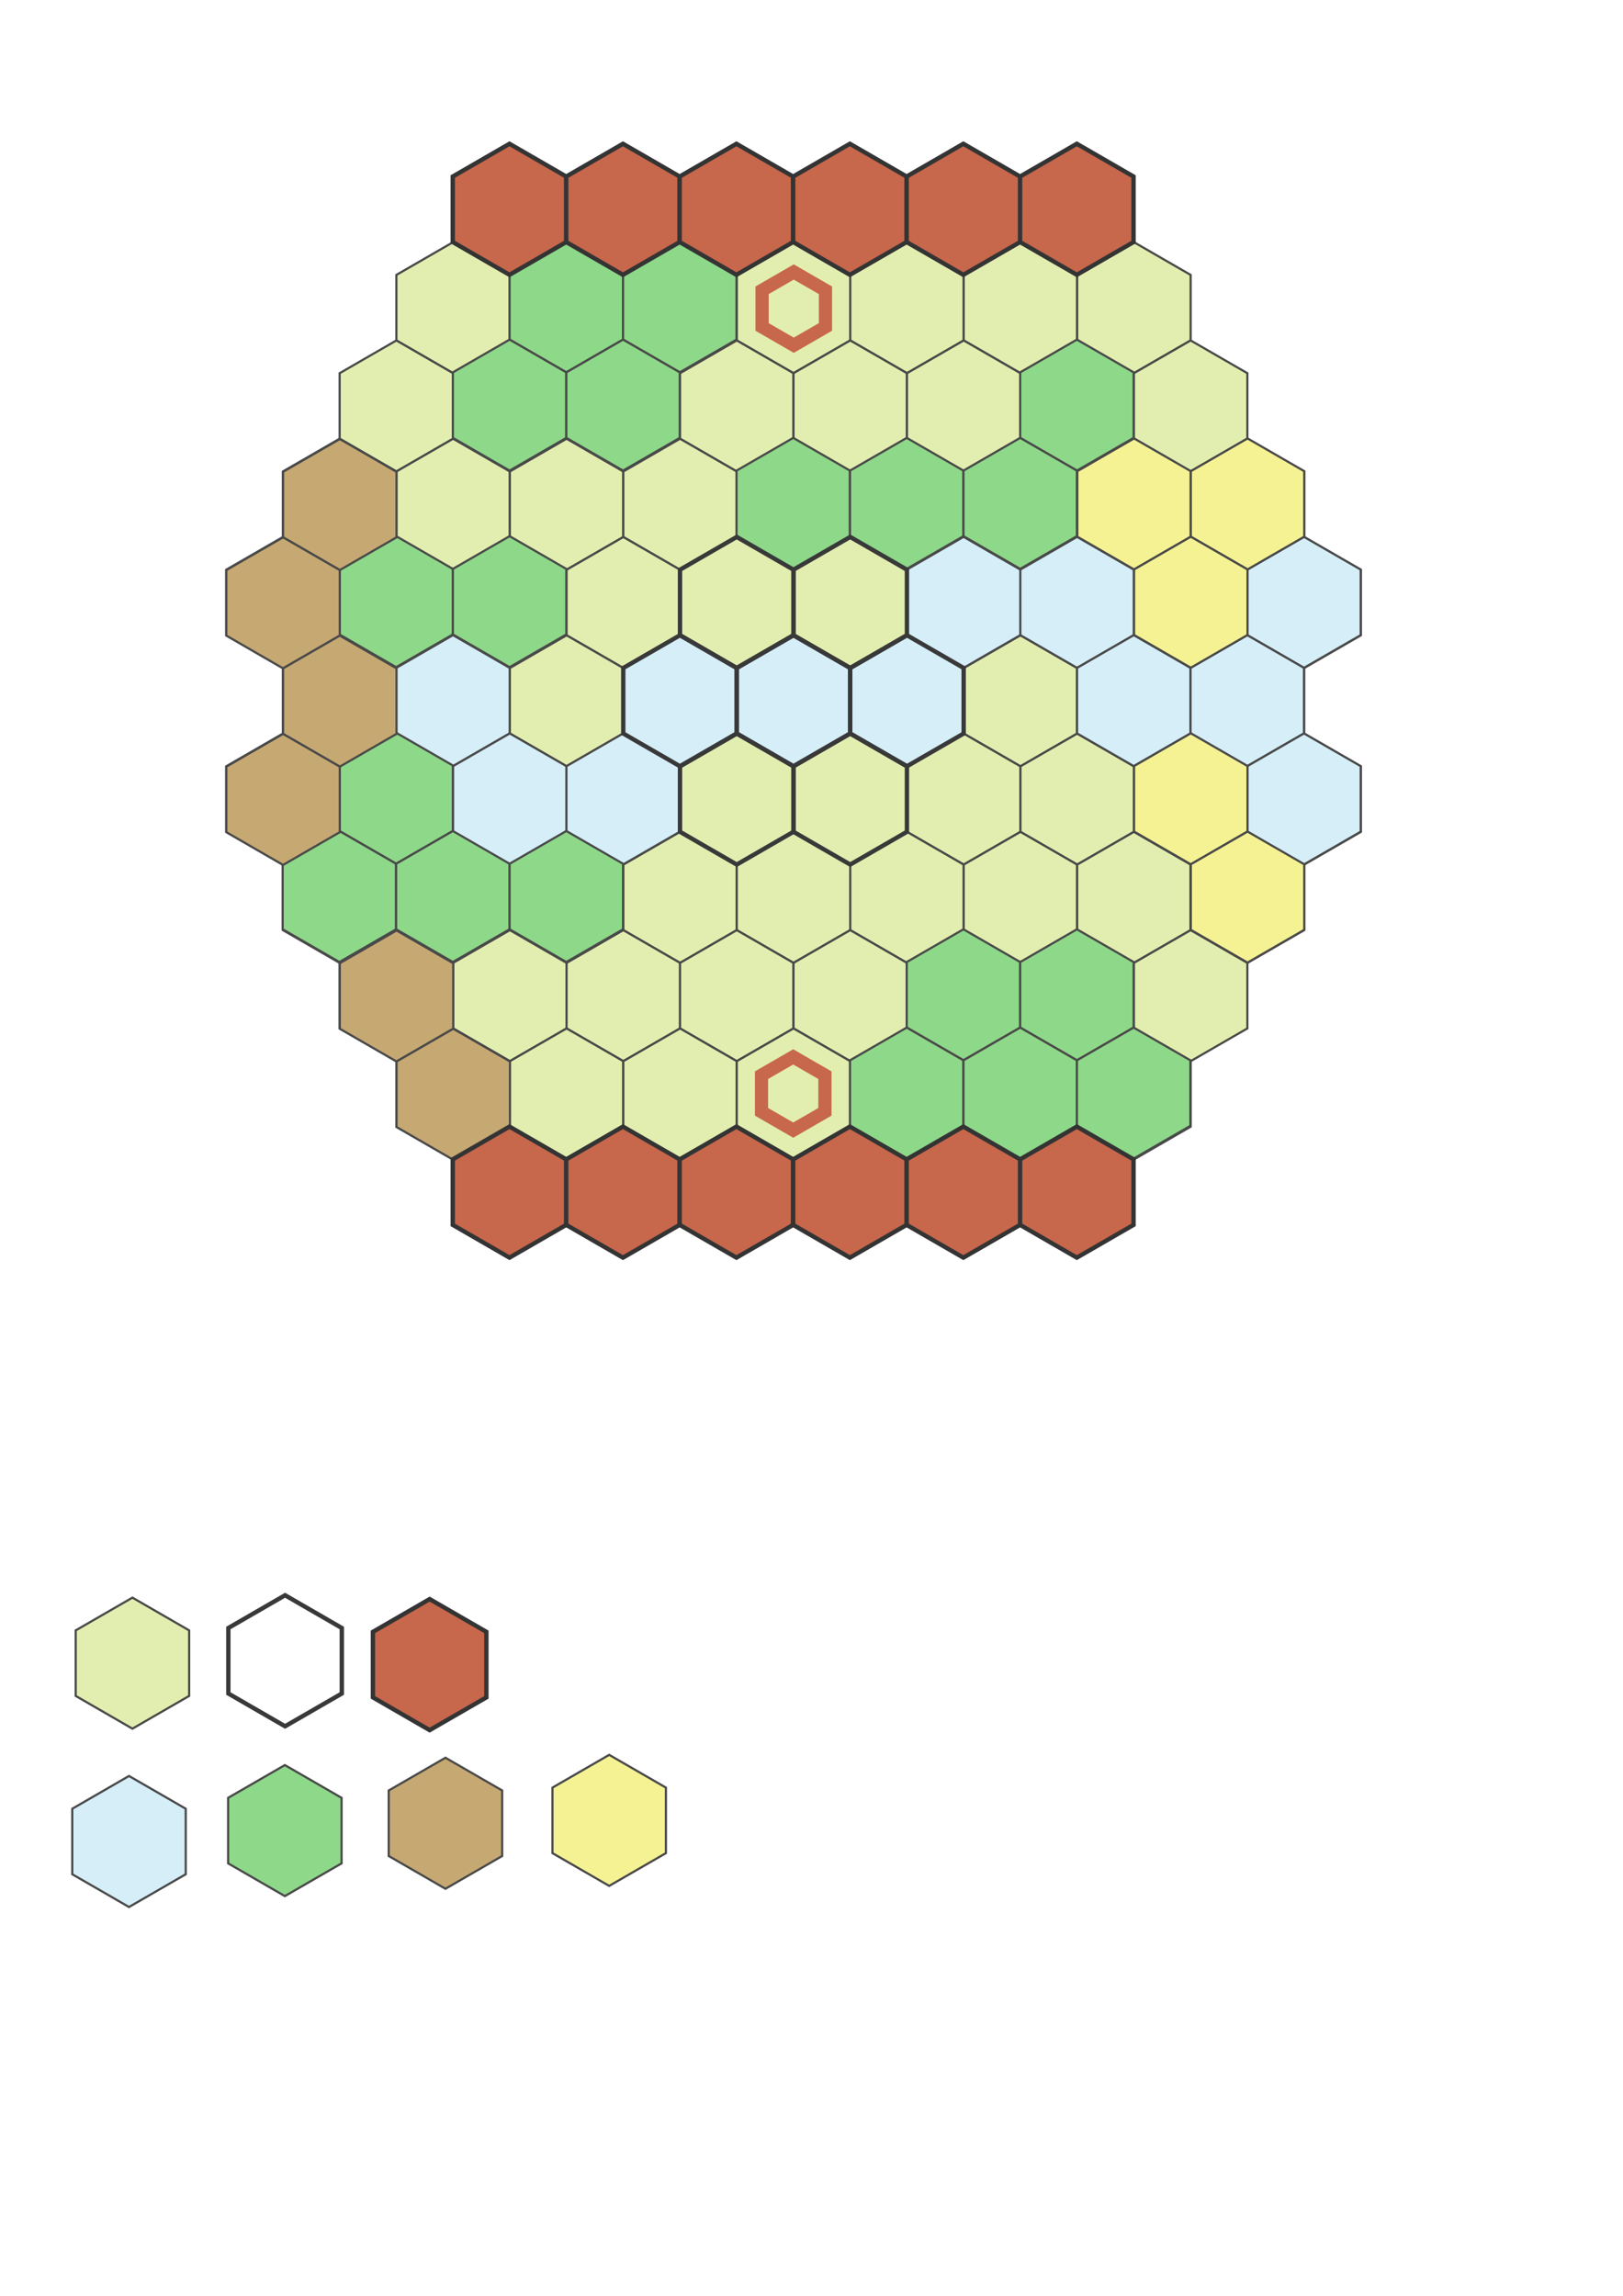 <?xml version="1.0" encoding="UTF-8" standalone="no"?>
<!-- Created with Inkscape (http://www.inkscape.org/) -->

<svg
   xmlns:dc="http://purl.org/dc/elements/1.1/"
   xmlns:cc="http://creativecommons.org/ns#"
   xmlns:rdf="http://www.w3.org/1999/02/22-rdf-syntax-ns#"
   xmlns:svg="http://www.w3.org/2000/svg"
   xmlns="http://www.w3.org/2000/svg"
   xmlns:xlink="http://www.w3.org/1999/xlink"
   xmlns:sodipodi="http://sodipodi.sourceforge.net/DTD/sodipodi-0.dtd"
   xmlns:inkscape="http://www.inkscape.org/namespaces/inkscape"
   width="744.094"
   height="1052.362"
   id="svg2"
   version="1.1"
   inkscape:version="0.48.4 r9939"
   sodipodi:docname="newmap.svg">
  <defs
     id="defs4" />
  <sodipodi:namedview
     id="base"
     pagecolor="#ffffff"
     bordercolor="#666666"
     borderopacity="1.0"
     inkscape:pageopacity="0.0"
     inkscape:pageshadow="2"
     inkscape:zoom="1.4"
     inkscape:cx="168.91949"
     inkscape:cy="762.72437"
     inkscape:document-units="px"
     inkscape:current-layer="layer9"
     showgrid="false"
     inkscape:window-width="1920"
     inkscape:window-height="1028"
     inkscape:window-x="-8"
     inkscape:window-y="-8"
     inkscape:window-maximized="1"
     inkscape:snap-global="false"
     showguides="true">
    <inkscape:grid
       type="xygrid"
       id="grid6109" />
  </sodipodi:namedview>
  <g
     inkscape:label="Grass"
     inkscape:groupmode="layer"
     id="layer1"
     sodipodi:insensitive="true">
    <path
       sodipodi:type="star"
       style="fill:#e2eeaf;fill-opacity:1;stroke:#494949;stroke-opacity:1"
       id="path3007"
       sodipodi:sides="6"
       sodipodi:cx="47.142857"
       sodipodi:cy="42.362183"
       sodipodi:r1="30.033995"
       sodipodi:r2="26.010202"
       sodipodi:arg1="0.52359878"
       sodipodi:arg2="1.0471976"
       inkscape:flatsided="true"
       inkscape:rounded="0"
       inkscape:randomized="0"
       d="M 73.153,57.379 47.143,72.396 21.133,57.379 l 0,-30.034 26.01,-15.017 26.01,15.017 z"
       inkscape:tile-cx="47.142857"
       inkscape:tile-cy="42.362183"
       inkscape:tile-w="52.020405"
       inkscape:tile-h="60.067989"
       inkscape:tile-x0="21.132654"
       inkscape:tile-y0="12.328188"
       transform="translate(13.571,720)" />
    <use
       x="0"
       y="0"
       inkscape:tiled-clone-of="#path3007"
       xlink:href="#path3007"
       transform="translate(173.031,-666.378)"
       id="use5275"
       width="744.094"
       height="1052.362" />
    <use
       x="0"
       y="0"
       inkscape:tiled-clone-of="#path3007"
       xlink:href="#path3007"
       transform="translate(147.02,-621.327)"
       id="use5277"
       width="744.094"
       height="1052.362" />
    <use
       x="0"
       y="0"
       inkscape:tiled-clone-of="#path3007"
       xlink:href="#path3007"
       transform="translate(121.01,-576.276)"
       id="use5279"
       width="744.094"
       height="1052.362" />
    <use
       x="0"
       y="0"
       inkscape:tiled-clone-of="#path3007"
       xlink:href="#path3007"
       transform="translate(95,-531.225)"
       id="use5281"
       width="744.094"
       height="1052.362" />
    <use
       x="0"
       y="0"
       inkscape:tiled-clone-of="#path3007"
       xlink:href="#path3007"
       transform="translate(68.99,-486.174)"
       id="use5283"
       width="744.094"
       height="1052.362" />
    <use
       x="0"
       y="0"
       inkscape:tiled-clone-of="#path3007"
       xlink:href="#path3007"
       transform="translate(225.051,-666.378)"
       id="use5299"
       width="744.094"
       height="1052.362" />
    <use
       x="0"
       y="0"
       inkscape:tiled-clone-of="#path3007"
       xlink:href="#path3007"
       transform="translate(199.041,-621.327)"
       id="use5301"
       width="744.094"
       height="1052.362" />
    <use
       x="0"
       y="0"
       inkscape:tiled-clone-of="#path3007"
       xlink:href="#path3007"
       transform="translate(173.031,-576.276)"
       id="use5303"
       width="744.094"
       height="1052.362" />
    <use
       x="0"
       y="0"
       inkscape:tiled-clone-of="#path3007"
       xlink:href="#path3007"
       transform="translate(147.02,-531.225)"
       id="use5305"
       width="744.094"
       height="1052.362" />
    <use
       x="0"
       y="0"
       inkscape:tiled-clone-of="#path3007"
       xlink:href="#path3007"
       transform="translate(121.01,-486.174)"
       id="use5307"
       width="744.094"
       height="1052.362" />
    <use
       x="0"
       y="0"
       inkscape:tiled-clone-of="#path3007"
       xlink:href="#path3007"
       transform="translate(95,-441.123)"
       id="use5309"
       width="744.094"
       height="1052.362" />
    <use
       x="0"
       y="0"
       inkscape:tiled-clone-of="#path3007"
       xlink:href="#path3007"
       transform="translate(68.99,-396.072)"
       id="use5311"
       width="744.094"
       height="1052.362" />
    <use
       x="0"
       y="0"
       inkscape:tiled-clone-of="#path3007"
       xlink:href="#path3007"
       transform="translate(277.071,-666.378)"
       id="use5323"
       width="744.094"
       height="1052.362" />
    <use
       x="0"
       y="0"
       inkscape:tiled-clone-of="#path3007"
       xlink:href="#path3007"
       transform="translate(251.061,-621.327)"
       id="use5325"
       width="744.094"
       height="1052.362" />
    <use
       x="0"
       y="0"
       inkscape:tiled-clone-of="#path3007"
       xlink:href="#path3007"
       transform="translate(225.051,-576.276)"
       id="use5327"
       width="744.094"
       height="1052.362" />
    <use
       x="0"
       y="0"
       inkscape:tiled-clone-of="#path3007"
       xlink:href="#path3007"
       transform="translate(199.041,-531.225)"
       id="use5329"
       width="744.094"
       height="1052.362" />
    <use
       x="0"
       y="0"
       inkscape:tiled-clone-of="#path3007"
       xlink:href="#path3007"
       transform="translate(173.031,-486.174)"
       id="use5331"
       width="744.094"
       height="1052.362" />
    <use
       x="0"
       y="0"
       inkscape:tiled-clone-of="#path3007"
       xlink:href="#path3007"
       transform="translate(147.02,-441.123)"
       id="use5333"
       width="744.094"
       height="1052.362" />
    <use
       x="0"
       y="0"
       inkscape:tiled-clone-of="#path3007"
       xlink:href="#path3007"
       transform="translate(121.01,-396.072)"
       id="use5335"
       width="744.094"
       height="1052.362" />
    <use
       x="0"
       y="0"
       inkscape:tiled-clone-of="#path3007"
       xlink:href="#path3007"
       transform="translate(95,-351.021)"
       id="use5337"
       width="744.094"
       height="1052.362" />
    <use
       x="0"
       y="0"
       inkscape:tiled-clone-of="#path3007"
       xlink:href="#path3007"
       transform="translate(329.092,-666.378)"
       id="use5347"
       width="744.094"
       height="1052.362" />
    <use
       x="0"
       y="0"
       inkscape:tiled-clone-of="#path3007"
       xlink:href="#path3007"
       transform="translate(303.082,-621.327)"
       id="use5349"
       width="744.094"
       height="1052.362" />
    <use
       x="0"
       y="0"
       inkscape:tiled-clone-of="#path3007"
       xlink:href="#path3007"
       transform="translate(277.071,-576.276)"
       id="use5351"
       width="744.094"
       height="1052.362" />
    <use
       x="0"
       y="0"
       inkscape:tiled-clone-of="#path3007"
       xlink:href="#path3007"
       transform="translate(251.061,-531.225)"
       id="use5353"
       width="744.094"
       height="1052.362" />
    <use
       x="0"
       y="0"
       inkscape:tiled-clone-of="#path3007"
       xlink:href="#path3007"
       transform="translate(225.051,-486.174)"
       id="use5355"
       width="744.094"
       height="1052.362" />
    <use
       x="0"
       y="0"
       inkscape:tiled-clone-of="#path3007"
       xlink:href="#path3007"
       transform="translate(199.041,-441.123)"
       id="use5357"
       width="744.094"
       height="1052.362" />
    <use
       x="0"
       y="0"
       inkscape:tiled-clone-of="#path3007"
       xlink:href="#path3007"
       transform="translate(173.031,-396.072)"
       id="use5359"
       width="744.094"
       height="1052.362" />
    <use
       x="0"
       y="0"
       inkscape:tiled-clone-of="#path3007"
       xlink:href="#path3007"
       transform="translate(147.02,-351.021)"
       id="use5361"
       width="744.094"
       height="1052.362" />
    <use
       x="0"
       y="0"
       inkscape:tiled-clone-of="#path3007"
       xlink:href="#path3007"
       transform="translate(121.01,-305.97)"
       id="use5363"
       width="744.094"
       height="1052.362" />
    <use
       x="0"
       y="0"
       inkscape:tiled-clone-of="#path3007"
       xlink:href="#path3007"
       transform="translate(381.112,-666.378)"
       id="use5371"
       width="744.094"
       height="1052.362" />
    <use
       x="0"
       y="0"
       inkscape:tiled-clone-of="#path3007"
       xlink:href="#path3007"
       transform="translate(355.102,-621.327)"
       id="use5373"
       width="744.094"
       height="1052.362" />
    <use
       x="0"
       y="0"
       inkscape:tiled-clone-of="#path3007"
       xlink:href="#path3007"
       transform="translate(329.092,-576.276)"
       id="use5375"
       width="744.094"
       height="1052.362" />
    <use
       x="0"
       y="0"
       inkscape:tiled-clone-of="#path3007"
       xlink:href="#path3007"
       transform="translate(303.082,-531.225)"
       id="use5377"
       width="744.094"
       height="1052.362" />
    <use
       x="0"
       y="0"
       inkscape:tiled-clone-of="#path3007"
       xlink:href="#path3007"
       transform="translate(277.071,-486.174)"
       id="use5379"
       width="744.094"
       height="1052.362" />
    <use
       x="0"
       y="0"
       inkscape:tiled-clone-of="#path3007"
       xlink:href="#path3007"
       transform="translate(251.061,-441.123)"
       id="use5381"
       width="744.094"
       height="1052.362" />
    <use
       x="0"
       y="0"
       inkscape:tiled-clone-of="#path3007"
       xlink:href="#path3007"
       transform="translate(225.051,-396.072)"
       id="use5383"
       width="744.094"
       height="1052.362" />
    <use
       x="0"
       y="0"
       inkscape:tiled-clone-of="#path3007"
       xlink:href="#path3007"
       transform="translate(199.041,-351.021)"
       id="use5385"
       width="744.094"
       height="1052.362" />
    <use
       x="0"
       y="0"
       inkscape:tiled-clone-of="#path3007"
       xlink:href="#path3007"
       transform="translate(173.031,-305.97)"
       id="use5387"
       width="744.094"
       height="1052.362" />
    <use
       x="0"
       y="0"
       inkscape:tiled-clone-of="#path3007"
       xlink:href="#path3007"
       transform="translate(147.02,-260.919)"
       id="use5389"
       width="744.094"
       height="1052.362" />
    <use
       x="0"
       y="0"
       inkscape:tiled-clone-of="#path3007"
       xlink:href="#path3007"
       transform="translate(433.133,-666.378)"
       id="use5395"
       width="744.094"
       height="1052.362" />
    <use
       x="0"
       y="0"
       inkscape:tiled-clone-of="#path3007"
       xlink:href="#path3007"
       transform="translate(407.122,-621.327)"
       id="use5397"
       width="744.094"
       height="1052.362" />
    <use
       x="0"
       y="0"
       inkscape:tiled-clone-of="#path3007"
       xlink:href="#path3007"
       transform="translate(381.112,-576.276)"
       id="use5399"
       width="744.094"
       height="1052.362" />
    <use
       x="0"
       y="0"
       inkscape:tiled-clone-of="#path3007"
       xlink:href="#path3007"
       transform="translate(355.102,-531.225)"
       id="use5401"
       width="744.094"
       height="1052.362" />
    <use
       x="0"
       y="0"
       inkscape:tiled-clone-of="#path3007"
       xlink:href="#path3007"
       transform="translate(329.092,-486.174)"
       id="use5403"
       width="744.094"
       height="1052.362" />
    <use
       x="0"
       y="0"
       inkscape:tiled-clone-of="#path3007"
       xlink:href="#path3007"
       transform="translate(303.082,-441.123)"
       id="use5405"
       width="744.094"
       height="1052.362" />
    <use
       x="0"
       y="0"
       inkscape:tiled-clone-of="#path3007"
       xlink:href="#path3007"
       transform="translate(277.071,-396.072)"
       id="use5407"
       width="744.094"
       height="1052.362" />
    <use
       x="0"
       y="0"
       inkscape:tiled-clone-of="#path3007"
       xlink:href="#path3007"
       transform="translate(251.061,-351.021)"
       id="use5409"
       width="744.094"
       height="1052.362" />
    <use
       x="0"
       y="0"
       inkscape:tiled-clone-of="#path3007"
       xlink:href="#path3007"
       transform="translate(225.051,-305.97)"
       id="use5411"
       width="744.094"
       height="1052.362" />
    <use
       x="0"
       y="0"
       inkscape:tiled-clone-of="#path3007"
       xlink:href="#path3007"
       transform="translate(199.041,-260.919)"
       id="use5413"
       width="744.094"
       height="1052.362" />
    <use
       x="0"
       y="0"
       inkscape:tiled-clone-of="#path3007"
       xlink:href="#path3007"
       transform="translate(173.031,-215.868)"
       id="use5415"
       width="744.094"
       height="1052.362" />
    <use
       x="0"
       y="0"
       inkscape:tiled-clone-of="#path3007"
       xlink:href="#path3007"
       transform="translate(459.143,-621.327)"
       id="use5421"
       width="744.094"
       height="1052.362" />
    <use
       x="0"
       y="0"
       inkscape:tiled-clone-of="#path3007"
       xlink:href="#path3007"
       transform="translate(433.133,-576.276)"
       id="use5423"
       width="744.094"
       height="1052.362" />
    <use
       x="0"
       y="0"
       inkscape:tiled-clone-of="#path3007"
       xlink:href="#path3007"
       transform="translate(407.122,-531.225)"
       id="use5425"
       width="744.094"
       height="1052.362" />
    <use
       x="0"
       y="0"
       inkscape:tiled-clone-of="#path3007"
       xlink:href="#path3007"
       transform="translate(381.112,-486.174)"
       id="use5427"
       width="744.094"
       height="1052.362" />
    <use
       x="0"
       y="0"
       inkscape:tiled-clone-of="#path3007"
       xlink:href="#path3007"
       transform="translate(355.102,-441.123)"
       id="use5429"
       width="744.094"
       height="1052.362" />
    <use
       x="0"
       y="0"
       inkscape:tiled-clone-of="#path3007"
       xlink:href="#path3007"
       transform="translate(329.092,-396.072)"
       id="use5431"
       width="744.094"
       height="1052.362" />
    <use
       x="0"
       y="0"
       inkscape:tiled-clone-of="#path3007"
       xlink:href="#path3007"
       transform="translate(303.082,-351.021)"
       id="use5433"
       width="744.094"
       height="1052.362" />
    <use
       x="0"
       y="0"
       inkscape:tiled-clone-of="#path3007"
       xlink:href="#path3007"
       transform="translate(277.071,-305.97)"
       id="use5435"
       width="744.094"
       height="1052.362" />
    <use
       x="0"
       y="0"
       inkscape:tiled-clone-of="#path3007"
       xlink:href="#path3007"
       transform="translate(251.061,-260.919)"
       id="use5437"
       width="744.094"
       height="1052.362" />
    <use
       x="0"
       y="0"
       inkscape:tiled-clone-of="#path3007"
       xlink:href="#path3007"
       transform="translate(225.051,-215.868)"
       id="use5439"
       width="744.094"
       height="1052.362" />
    <use
       x="0"
       y="0"
       inkscape:tiled-clone-of="#path3007"
       xlink:href="#path3007"
       transform="translate(485.153,-576.276)"
       id="use5447"
       width="744.094"
       height="1052.362" />
    <use
       x="0"
       y="0"
       inkscape:tiled-clone-of="#path3007"
       xlink:href="#path3007"
       transform="translate(459.143,-531.225)"
       id="use5449"
       width="744.094"
       height="1052.362" />
    <use
       x="0"
       y="0"
       inkscape:tiled-clone-of="#path3007"
       xlink:href="#path3007"
       transform="translate(433.133,-486.174)"
       id="use5451"
       width="744.094"
       height="1052.362" />
    <use
       x="0"
       y="0"
       inkscape:tiled-clone-of="#path3007"
       xlink:href="#path3007"
       transform="translate(407.122,-441.123)"
       id="use5453"
       width="744.094"
       height="1052.362" />
    <use
       x="0"
       y="0"
       inkscape:tiled-clone-of="#path3007"
       xlink:href="#path3007"
       transform="translate(381.112,-396.072)"
       id="use5455"
       width="744.094"
       height="1052.362" />
    <use
       x="0"
       y="0"
       inkscape:tiled-clone-of="#path3007"
       xlink:href="#path3007"
       transform="translate(355.102,-351.021)"
       id="use5457"
       width="744.094"
       height="1052.362" />
    <use
       x="0"
       y="0"
       inkscape:tiled-clone-of="#path3007"
       xlink:href="#path3007"
       transform="translate(329.092,-305.97)"
       id="use5459"
       width="744.094"
       height="1052.362" />
    <use
       x="0"
       y="0"
       inkscape:tiled-clone-of="#path3007"
       xlink:href="#path3007"
       transform="translate(303.082,-260.919)"
       id="use5461"
       width="744.094"
       height="1052.362" />
    <use
       x="0"
       y="0"
       inkscape:tiled-clone-of="#path3007"
       xlink:href="#path3007"
       transform="translate(277.071,-215.868)"
       id="use5463"
       width="744.094"
       height="1052.362" />
    <use
       x="0"
       y="0"
       inkscape:tiled-clone-of="#path3007"
       xlink:href="#path3007"
       transform="translate(511.163,-531.225)"
       id="use5471"
       width="744.094"
       height="1052.362" />
    <use
       x="0"
       y="0"
       inkscape:tiled-clone-of="#path3007"
       xlink:href="#path3007"
       transform="translate(485.153,-486.174)"
       id="use5473"
       width="744.094"
       height="1052.362" />
    <use
       x="0"
       y="0"
       inkscape:tiled-clone-of="#path3007"
       xlink:href="#path3007"
       transform="translate(459.143,-441.123)"
       id="use5475"
       width="744.094"
       height="1052.362" />
    <use
       x="0"
       y="0"
       inkscape:tiled-clone-of="#path3007"
       xlink:href="#path3007"
       transform="translate(433.133,-396.072)"
       id="use5477"
       width="744.094"
       height="1052.362" />
    <use
       x="0"
       y="0"
       inkscape:tiled-clone-of="#path3007"
       xlink:href="#path3007"
       transform="translate(407.122,-351.021)"
       id="use5479"
       width="744.094"
       height="1052.362" />
    <use
       x="0"
       y="0"
       inkscape:tiled-clone-of="#path3007"
       xlink:href="#path3007"
       transform="translate(381.112,-305.97)"
       id="use5481"
       width="744.094"
       height="1052.362" />
    <use
       x="0"
       y="0"
       inkscape:tiled-clone-of="#path3007"
       xlink:href="#path3007"
       transform="translate(355.102,-260.919)"
       id="use5483"
       width="744.094"
       height="1052.362" />
    <use
       x="0"
       y="0"
       inkscape:tiled-clone-of="#path3007"
       xlink:href="#path3007"
       transform="translate(329.092,-215.868)"
       id="use5485"
       width="744.094"
       height="1052.362" />
    <use
       x="0"
       y="0"
       inkscape:tiled-clone-of="#path3007"
       xlink:href="#path3007"
       transform="translate(537.173,-486.174)"
       id="use5491"
       width="744.094"
       height="1052.362" />
    <use
       x="0"
       y="0"
       inkscape:tiled-clone-of="#path3007"
       xlink:href="#path3007"
       transform="translate(511.163,-441.123)"
       id="use5493"
       width="744.094"
       height="1052.362" />
    <use
       x="0"
       y="0"
       inkscape:tiled-clone-of="#path3007"
       xlink:href="#path3007"
       transform="translate(485.153,-396.072)"
       id="use5495"
       width="744.094"
       height="1052.362" />
    <use
       x="0"
       y="0"
       inkscape:tiled-clone-of="#path3007"
       xlink:href="#path3007"
       transform="translate(459.143,-351.021)"
       id="use5497"
       width="744.094"
       height="1052.362" />
    <use
       x="0"
       y="0"
       inkscape:tiled-clone-of="#path3007"
       xlink:href="#path3007"
       transform="translate(433.133,-305.97)"
       id="use5499"
       width="744.094"
       height="1052.362" />
    <use
       x="0"
       y="0"
       inkscape:tiled-clone-of="#path3007"
       xlink:href="#path3007"
       transform="translate(407.122,-260.919)"
       id="use5501"
       width="744.094"
       height="1052.362" />
    <use
       x="0"
       y="0"
       inkscape:tiled-clone-of="#path3007"
       xlink:href="#path3007"
       transform="translate(381.112,-215.868)"
       id="use5503"
       width="744.094"
       height="1052.362" />
    <use
       x="0"
       y="0"
       inkscape:tiled-clone-of="#path3007"
       xlink:href="#path3007"
       transform="translate(537.173,-396.072)"
       id="use5509"
       width="744.094"
       height="1052.362" />
    <use
       x="0"
       y="0"
       inkscape:tiled-clone-of="#path3007"
       xlink:href="#path3007"
       transform="translate(511.163,-351.021)"
       id="use5511"
       width="744.094"
       height="1052.362" />
    <use
       x="0"
       y="0"
       inkscape:tiled-clone-of="#path3007"
       xlink:href="#path3007"
       transform="translate(485.153,-305.97)"
       id="use5513"
       width="744.094"
       height="1052.362" />
    <use
       x="0"
       y="0"
       inkscape:tiled-clone-of="#path3007"
       xlink:href="#path3007"
       transform="translate(459.143,-260.919)"
       id="use5515"
       width="744.094"
       height="1052.362" />
    <use
       x="0"
       y="0"
       inkscape:tiled-clone-of="#path3007"
       xlink:href="#path3007"
       transform="translate(433.133,-215.868)"
       id="use5517"
       width="744.094"
       height="1052.362" />
  </g>
  <g
     inkscape:groupmode="layer"
     id="layer4"
     inkscape:label="River"
     sodipodi:insensitive="true">
    <path
       sodipodi:type="star"
       style="fill:#d5eef8;fill-opacity:1;stroke:#494949;stroke-opacity:1"
       id="path3007-8"
       sodipodi:sides="6"
       sodipodi:cx="47.142857"
       sodipodi:cy="42.362183"
       sodipodi:r1="30.033995"
       sodipodi:r2="26.010202"
       sodipodi:arg1="0.52359878"
       sodipodi:arg2="1.0471976"
       inkscape:flatsided="true"
       inkscape:rounded="0"
       inkscape:randomized="0"
       d="M 73.153,57.379 47.143,72.396 21.133,57.379 l 0,-30.034 26.01,-15.017 26.01,15.017 z"
       inkscape:tile-cx="47.142857"
       inkscape:tile-cy="42.362183"
       inkscape:tile-w="52.020405"
       inkscape:tile-h="60.067989"
       inkscape:tile-x0="21.132654"
       inkscape:tile-y0="12.328188"
       transform="translate(12,801.747)" />
    <use
       x="0"
       y="0"
       inkscape:tiled-clone-of="#path3007-8"
       xlink:href="#path3007-8"
       transform="translate(148.536,-522.945)"
       id="use5333-5"
       width="744.094"
       height="1052.362"
       style="fill:#86e2ec;fill-opacity:0.229" />
    <use
       x="0"
       y="0"
       inkscape:tiled-clone-of="#path3007-8"
       xlink:href="#path3007-8"
       transform="translate(174.546,-477.894)"
       id="use5359-5"
       width="744.094"
       height="1052.362"
       style="fill:#86e2ec;fill-opacity:0.229" />
    <use
       x="0"
       y="0"
       inkscape:tiled-clone-of="#path3007-8"
       xlink:href="#path3007-8"
       transform="translate(252.576,-522.945)"
       id="use5381-29"
       width="744.094"
       height="1052.362"
       style="fill:#86e2ec;fill-opacity:0.229" />
    <use
       x="0"
       y="0"
       inkscape:tiled-clone-of="#path3007-8"
       xlink:href="#path3007-8"
       transform="translate(226.566,-477.894)"
       id="use5383-8"
       width="744.094"
       height="1052.362"
       style="fill:#86e2ec;fill-opacity:0.229" />
    <use
       x="0"
       y="0"
       inkscape:tiled-clone-of="#path3007-8"
       xlink:href="#path3007-8"
       transform="translate(304.597,-522.945)"
       id="use5405-4"
       width="744.094"
       height="1052.362"
       style="fill:#86e2ec;fill-opacity:0.229" />
    <use
       x="0"
       y="0"
       inkscape:tiled-clone-of="#path3007-8"
       xlink:href="#path3007-8"
       transform="translate(382.627,-567.996)"
       id="use5427-7"
       width="744.094"
       height="1052.362"
       style="fill:#86e2ec;fill-opacity:0.229" />
    <use
       x="0"
       y="0"
       inkscape:tiled-clone-of="#path3007-8"
       xlink:href="#path3007-8"
       transform="translate(356.617,-522.945)"
       id="use5429-2"
       width="744.094"
       height="1052.362"
       style="fill:#86e2ec;fill-opacity:0.229" />
    <use
       x="0"
       y="0"
       inkscape:tiled-clone-of="#path3007-8"
       xlink:href="#path3007-8"
       transform="translate(434.648,-567.996)"
       id="use5451-2"
       width="744.094"
       height="1052.362"
       style="fill:#86e2ec;fill-opacity:0.229" />
    <use
       x="0"
       y="0"
       inkscape:tiled-clone-of="#path3007-8"
       xlink:href="#path3007-8"
       transform="translate(460.658,-522.945)"
       id="use5475-0"
       width="744.094"
       height="1052.362"
       style="fill:#86e2ec;fill-opacity:0.229" />
    <use
       x="0"
       y="0"
       inkscape:tiled-clone-of="#path3007-8"
       xlink:href="#path3007-8"
       transform="translate(538.689,-567.996)"
       id="use5491-6"
       width="744.094"
       height="1052.362"
       style="fill:#86e2ec;fill-opacity:0.229" />
    <use
       x="0"
       y="0"
       inkscape:tiled-clone-of="#path3007-8"
       xlink:href="#path3007-8"
       transform="translate(512.678,-522.945)"
       id="use5493-7"
       width="744.094"
       height="1052.362"
       style="fill:#86e2ec;fill-opacity:0.229" />
    <use
       x="0"
       y="0"
       inkscape:tiled-clone-of="#path3007-8"
       xlink:href="#path3007-8"
       transform="translate(538.689,-477.894)"
       id="use5509-8"
       width="744.094"
       height="1052.362"
       style="fill:#86e2ec;fill-opacity:0.229" />
  </g>
  <g
     inkscape:groupmode="layer"
     id="layer5"
     inkscape:label="Forest"
     style="display:inline"
     sodipodi:insensitive="true">
    <path
       sodipodi:type="star"
       style="fill:#8ed889;fill-opacity:1;stroke:#494949;stroke-opacity:1"
       id="path3007-7"
       sodipodi:sides="6"
       sodipodi:cx="47.142857"
       sodipodi:cy="42.362183"
       sodipodi:r1="30.033995"
       sodipodi:r2="26.010202"
       sodipodi:arg1="0.52359878"
       sodipodi:arg2="1.0471976"
       inkscape:flatsided="true"
       inkscape:rounded="0"
       inkscape:randomized="0"
       d="M 73.153,57.379 47.143,72.396 21.133,57.379 l 0,-30.034 26.01,-15.017 26.01,15.017 z"
       inkscape:tile-cx="47.142857"
       inkscape:tile-cy="42.362183"
       inkscape:tile-w="52.020405"
       inkscape:tile-h="60.067989"
       inkscape:tile-x0="21.132654"
       inkscape:tile-y0="12.328188"
       transform="translate(83.454,796.752)" />
    <use
       x="0"
       y="0"
       inkscape:tiled-clone-of="#path3007-7"
       xlink:href="#path3007-7"
       transform="translate(129.041,-698.469)"
       id="use5301-5"
       width="744.094"
       height="1052.362" />
    <use
       x="0"
       y="0"
       inkscape:tiled-clone-of="#path3007-7"
       xlink:href="#path3007-7"
       transform="translate(103.031,-653.418)"
       id="use5303-8"
       width="744.094"
       height="1052.362" />
    <use
       x="0"
       y="0"
       inkscape:tiled-clone-of="#path3007-7"
       xlink:href="#path3007-7"
       transform="translate(51.01,-563.316)"
       id="use5307-8"
       width="744.094"
       height="1052.362" />
    <use
       x="0"
       y="0"
       inkscape:tiled-clone-of="#path3007-7"
       xlink:href="#path3007-7"
       transform="translate(181.061,-698.469)"
       id="use5325-1"
       width="744.094"
       height="1052.362" />
    <use
       x="0"
       y="0"
       inkscape:tiled-clone-of="#path3007-7"
       xlink:href="#path3007-7"
       transform="translate(155.051,-653.418)"
       id="use5327-0"
       width="744.094"
       height="1052.362" />
    <use
       x="0"
       y="0"
       inkscape:tiled-clone-of="#path3007-7"
       xlink:href="#path3007-7"
       transform="translate(103.031,-563.316)"
       id="use5331-1"
       width="744.094"
       height="1052.362" />
    <use
       x="0"
       y="0"
       inkscape:tiled-clone-of="#path3007-7"
       xlink:href="#path3007-7"
       transform="translate(51.01,-473.214)"
       id="use5335-9"
       width="744.094"
       height="1052.362" />
    <use
       x="0"
       y="0"
       inkscape:tiled-clone-of="#path3007-7"
       xlink:href="#path3007-7"
       transform="translate(25,-428.163)"
       id="use5337-2"
       width="744.094"
       height="1052.362" />
    <use
       x="0"
       y="0"
       inkscape:tiled-clone-of="#path3007-7"
       xlink:href="#path3007-7"
       transform="translate(77.02,-428.163)"
       id="use5361-2"
       width="744.094"
       height="1052.362" />
    <use
       x="0"
       y="0"
       inkscape:tiled-clone-of="#path3007-7"
       xlink:href="#path3007-7"
       transform="translate(233.082,-608.367)"
       id="use5377-7"
       width="744.094"
       height="1052.362" />
    <use
       x="0"
       y="0"
       inkscape:tiled-clone-of="#path3007-7"
       xlink:href="#path3007-7"
       transform="translate(129.041,-428.163)"
       id="use5385-0"
       width="744.094"
       height="1052.362" />
    <use
       x="0"
       y="0"
       inkscape:tiled-clone-of="#path3007-7"
       xlink:href="#path3007-7"
       transform="translate(285.102,-608.367)"
       id="use5401-2"
       width="744.094"
       height="1052.362" />
    <use
       x="0"
       y="0"
       inkscape:tiled-clone-of="#path3007-7"
       xlink:href="#path3007-7"
       transform="translate(363.133,-653.418)"
       id="use5423-0"
       width="744.094"
       height="1052.362" />
    <use
       x="0"
       y="0"
       inkscape:tiled-clone-of="#path3007-7"
       xlink:href="#path3007-7"
       transform="translate(337.122,-608.367)"
       id="use5425-3"
       width="744.094"
       height="1052.362" />
    <use
       x="0"
       y="0"
       inkscape:tiled-clone-of="#path3007-7"
       xlink:href="#path3007-7"
       transform="translate(311.112,-383.113)"
       id="use5481-5"
       width="744.094"
       height="1052.362" />
    <use
       x="0"
       y="0"
       inkscape:tiled-clone-of="#path3007-7"
       xlink:href="#path3007-7"
       transform="translate(285.102,-338.062)"
       id="use5483-6"
       width="744.094"
       height="1052.362" />
    <use
       x="0"
       y="0"
       inkscape:tiled-clone-of="#path3007-7"
       xlink:href="#path3007-7"
       transform="translate(363.133,-383.113)"
       id="use5499-8"
       width="744.094"
       height="1052.362" />
    <use
       x="0"
       y="0"
       inkscape:tiled-clone-of="#path3007-7"
       xlink:href="#path3007-7"
       transform="translate(337.122,-338.062)"
       id="use5501-2"
       width="744.094"
       height="1052.362" />
    <use
       x="0"
       y="0"
       inkscape:tiled-clone-of="#path3007-7"
       xlink:href="#path3007-7"
       transform="translate(389.143,-338.062)"
       id="use5515-0"
       width="744.094"
       height="1052.362" />
  </g>
  <g
     inkscape:groupmode="layer"
     id="layer6"
     inkscape:label="Mountain"
     style="display:inline"
     sodipodi:insensitive="true">
    <path
       sodipodi:type="star"
       style="fill:#c6a872;fill-opacity:1;stroke:#494949;stroke-opacity:1"
       id="path3007-72"
       sodipodi:sides="6"
       sodipodi:cx="47.142857"
       sodipodi:cy="42.362183"
       sodipodi:r1="30.033995"
       sodipodi:r2="26.010202"
       sodipodi:arg1="0.52359878"
       sodipodi:arg2="1.0471976"
       inkscape:flatsided="true"
       inkscape:rounded="0"
       inkscape:randomized="0"
       d="M 73.153,57.379 47.143,72.396 21.133,57.379 l 0,-30.034 26.01,-15.017 26.01,15.017 z"
       inkscape:tile-cx="47.142857"
       inkscape:tile-cy="42.362183"
       inkscape:tile-w="52.020405"
       inkscape:tile-h="60.067989"
       inkscape:tile-x0="21.132654"
       inkscape:tile-y0="12.328188"
       transform="translate(157.082,793.386)" />
    <use
       x="0"
       y="0"
       inkscape:tiled-clone-of="#path3007-72"
       xlink:href="#path3007-72"
       transform="translate(-48.442,-604.461)"
       id="use5281-4"
       width="744.094"
       height="1052.362" />
    <use
       x="0"
       y="0"
       inkscape:tiled-clone-of="#path3007-72"
       xlink:href="#path3007-72"
       transform="translate(-74.452,-559.41)"
       id="use5283-4"
       width="744.094"
       height="1052.362" />
    <use
       x="0"
       y="0"
       inkscape:tiled-clone-of="#path3007-72"
       xlink:href="#path3007-72"
       transform="translate(-48.442,-514.359)"
       id="use5309-73"
       width="744.094"
       height="1052.362" />
    <use
       x="0"
       y="0"
       inkscape:tiled-clone-of="#path3007-72"
       xlink:href="#path3007-72"
       transform="translate(-74.452,-469.308)"
       id="use5311-9"
       width="744.094"
       height="1052.362" />
    <use
       x="0"
       y="0"
       inkscape:tiled-clone-of="#path3007-72"
       xlink:href="#path3007-72"
       transform="translate(-22.431,-379.206)"
       id="use5363-9"
       width="744.094"
       height="1052.362" />
    <use
       x="0"
       y="0"
       inkscape:tiled-clone-of="#path3007-72"
       xlink:href="#path3007-72"
       transform="translate(3.579,-334.155)"
       id="use5389-9"
       width="744.094"
       height="1052.362" />
  </g>
  <g
     inkscape:groupmode="layer"
     id="layer7"
     inkscape:label="Sand"
     style="display:inline"
     sodipodi:insensitive="true">
    <path
       sodipodi:type="star"
       style="fill:#f5f294;fill-opacity:1;stroke:#494949;stroke-opacity:1"
       id="path3007-4"
       sodipodi:sides="6"
       sodipodi:cx="47.142857"
       sodipodi:cy="42.362183"
       sodipodi:r1="30.033995"
       sodipodi:r2="26.010202"
       sodipodi:arg1="0.52359878"
       sodipodi:arg2="1.0471976"
       inkscape:flatsided="true"
       inkscape:rounded="0"
       inkscape:randomized="0"
       d="M 73.153,57.379 47.143,72.396 21.133,57.379 l 0,-30.034 26.01,-15.017 26.01,15.017 z"
       inkscape:tile-cx="47.142857"
       inkscape:tile-cy="42.362183"
       inkscape:tile-w="52.020405"
       inkscape:tile-h="60.067989"
       inkscape:tile-x0="21.132654"
       inkscape:tile-y0="12.328188"
       transform="translate(232.152,792.068)" />
    <use
       x="0"
       y="0"
       inkscape:tiled-clone-of="#path3007-4"
       xlink:href="#path3007-4"
       transform="translate(240.635,-603.431)"
       id="use5449-1"
       width="744.094"
       height="1052.362" />
    <use
       x="0"
       y="0"
       inkscape:tiled-clone-of="#path3007-4"
       xlink:href="#path3007-4"
       transform="translate(292.655,-603.431)"
       id="use5471-9"
       width="744.094"
       height="1052.362" />
    <use
       x="0"
       y="0"
       inkscape:tiled-clone-of="#path3007-4"
       xlink:href="#path3007-4"
       transform="translate(266.645,-558.38)"
       id="use5473-0"
       width="744.094"
       height="1052.362" />
    <use
       x="0"
       y="0"
       inkscape:tiled-clone-of="#path3007-4"
       xlink:href="#path3007-4"
       transform="translate(266.645,-468.278)"
       id="use5495-1"
       width="744.094"
       height="1052.362" />
    <use
       x="0"
       y="0"
       inkscape:tiled-clone-of="#path3007-4"
       xlink:href="#path3007-4"
       transform="translate(292.655,-423.227)"
       id="use5511-7"
       width="744.094"
       height="1052.362" />
  </g>
  <g
     inkscape:groupmode="layer"
     id="layer2"
     inkscape:label="Garden"
     style="display:inline">
    <path
       sodipodi:type="star"
       style="fill:#175e1e;fill-opacity:0;stroke:#393939;stroke-width:2;stroke-miterlimit:4;stroke-opacity:1;stroke-dasharray:none"
       id="path3007-5"
       sodipodi:sides="6"
       sodipodi:cx="47.142857"
       sodipodi:cy="42.362183"
       sodipodi:r1="30.033995"
       sodipodi:r2="26.010202"
       sodipodi:arg1="0.52359878"
       sodipodi:arg2="1.0471976"
       inkscape:flatsided="true"
       inkscape:rounded="0"
       inkscape:randomized="0"
       d="M 73.153,57.379 47.143,72.396 21.133,57.379 l 0,-30.034 26.01,-15.017 26.01,15.017 z"
       inkscape:tile-cx="47.142857"
       inkscape:tile-cy="42.362183"
       inkscape:tile-w="52.020405"
       inkscape:tile-h="60.067989"
       inkscape:tile-x0="21.132654"
       inkscape:tile-y0="12.328188"
       transform="translate(83.556,718.903)" />
    <use
       x="0"
       y="0"
       inkscape:tiled-clone-of="#path3007-5"
       xlink:href="#path3007-5"
       transform="translate(207.071,-485.102)"
       id="use5379-5"
       width="744.094"
       height="1052.362" />
    <use
       x="0"
       y="0"
       inkscape:tiled-clone-of="#path3007-5"
       xlink:href="#path3007-5"
       transform="translate(181.061,-440.051)"
       id="use5381-2"
       width="744.094"
       height="1052.362" />
    <use
       x="0"
       y="0"
       inkscape:tiled-clone-of="#path3007-5"
       xlink:href="#path3007-5"
       transform="translate(259.092,-485.102)"
       id="use5403-6"
       width="744.094"
       height="1052.362" />
    <use
       x="0"
       y="0"
       inkscape:tiled-clone-of="#path3007-5"
       xlink:href="#path3007-5"
       transform="translate(233.082,-440.051)"
       id="use5405-6"
       width="744.094"
       height="1052.362" />
    <use
       x="0"
       y="0"
       inkscape:tiled-clone-of="#path3007-5"
       xlink:href="#path3007-5"
       transform="translate(207.071,-395)"
       id="use5407-2"
       width="744.094"
       height="1052.362" />
    <use
       x="0"
       y="0"
       inkscape:tiled-clone-of="#path3007-5"
       xlink:href="#path3007-5"
       transform="translate(285.102,-440.051)"
       id="use5429-8"
       width="744.094"
       height="1052.362" />
    <use
       x="0"
       y="0"
       inkscape:tiled-clone-of="#path3007-5"
       xlink:href="#path3007-5"
       transform="translate(259.092,-395)"
       id="use5431-2"
       width="744.094"
       height="1052.362" />
  </g>
  <g
     inkscape:groupmode="layer"
     id="layer8"
     inkscape:label="City Wall"
     style="display:none">
    <path
       style="fill:none;stroke:#000000;stroke-width:3.4;stroke-linecap:butt;stroke-linejoin:miter;stroke-miterlimit:4;stroke-opacity:1;stroke-dasharray:none"
       d="m 207.448,529.27 26.161,-14.821 26.25,14.911 25.982,-15.179 25.982,15.268 25.893,-15.179 25.893,15 26.339,-14.821 25.714,14.554 26.339,-14.821 26.161,15.089 25.804,-15.179 26.071,15.089"
       id="path7162"
       inkscape:connector-curvature="0" />
    <use
       x="0"
       y="0"
       xlink:href="#path7162"
       id="use7171"
       transform="matrix(1,0,0,-1,0.189,642.227)"
       width="744.094"
       height="1052.362" />
  </g>
  <g
     inkscape:groupmode="layer"
     id="layer3"
     inkscape:label="City"
     style="display:inline">
    <path
       sodipodi:type="star"
       style="fill:#c7674b;fill-opacity:1;stroke:#343434;stroke-opacity:1;stroke-width:2;stroke-miterlimit:4;stroke-dasharray:none"
       id="path3007-52"
       sodipodi:sides="6"
       sodipodi:cx="47.142857"
       sodipodi:cy="42.362183"
       sodipodi:r1="30.033995"
       sodipodi:r2="26.010202"
       sodipodi:arg1="0.52359878"
       sodipodi:arg2="1.0471976"
       inkscape:flatsided="true"
       inkscape:rounded="0"
       inkscape:randomized="0"
       d="M 73.153,57.379 47.143,72.396 21.133,57.379 l 0,-30.034 26.01,-15.017 26.01,15.017 z"
       inkscape:tile-cx="47.142857"
       inkscape:tile-cy="42.362183"
       inkscape:tile-w="52.020405"
       inkscape:tile-h="60.067989"
       inkscape:tile-x0="21.132654"
       inkscape:tile-y0="12.328188"
       transform="translate(149.839,720.667)" />
    <use
       x="0"
       y="0"
       inkscape:tiled-clone-of="#path3007-52"
       xlink:href="#path3007-52"
       transform="translate(36.602,-667.092)"
       id="use5275-1"
       width="744.094"
       height="1052.362" />
    <use
       x="0"
       y="0"
       inkscape:tiled-clone-of="#path3007-52"
       xlink:href="#path3007-52"
       transform="translate(88.622,-667.092)"
       id="use5299-6"
       width="744.094"
       height="1052.362" />
    <use
       x="0"
       y="0"
       inkscape:tiled-clone-of="#path3007-52"
       xlink:href="#path3007-52"
       transform="translate(140.643,-667.092)"
       id="use5323-1"
       width="744.094"
       height="1052.362" />
    <use
       x="0"
       y="0"
       inkscape:tiled-clone-of="#path3007-52"
       xlink:href="#path3007-52"
       transform="translate(192.663,-667.092)"
       id="use5347-7"
       width="744.094"
       height="1052.362" />
    <use
       x="0"
       y="0"
       inkscape:tiled-clone-of="#path3007-52"
       xlink:href="#path3007-52"
       transform="translate(244.684,-667.092)"
       id="use5371-3"
       width="744.094"
       height="1052.362" />
    <use
       x="0"
       y="0"
       inkscape:tiled-clone-of="#path3007-52"
       xlink:href="#path3007-52"
       transform="translate(296.704,-667.092)"
       id="use5395-4"
       width="744.094"
       height="1052.362" />
    <use
       x="0"
       y="0"
       inkscape:tiled-clone-of="#path3007-52"
       xlink:href="#path3007-52"
       transform="translate(36.602,-216.582)"
       id="use5415-0"
       width="744.094"
       height="1052.362" />
    <use
       x="0"
       y="0"
       inkscape:tiled-clone-of="#path3007-52"
       xlink:href="#path3007-52"
       transform="translate(88.622,-216.582)"
       id="use5439-6"
       width="744.094"
       height="1052.362" />
    <use
       x="0"
       y="0"
       inkscape:tiled-clone-of="#path3007-52"
       xlink:href="#path3007-52"
       transform="translate(140.643,-216.582)"
       id="use5463-1"
       width="744.094"
       height="1052.362" />
    <use
       x="0"
       y="0"
       inkscape:tiled-clone-of="#path3007-52"
       xlink:href="#path3007-52"
       transform="translate(192.663,-216.582)"
       id="use5485-5"
       width="744.094"
       height="1052.362" />
    <use
       x="0"
       y="0"
       inkscape:tiled-clone-of="#path3007-52"
       xlink:href="#path3007-52"
       transform="translate(244.684,-216.582)"
       id="use5503-0"
       width="744.094"
       height="1052.362" />
    <use
       x="0"
       y="0"
       inkscape:tiled-clone-of="#path3007-52"
       xlink:href="#path3007-52"
       transform="translate(296.704,-216.582)"
       id="use5517-2"
       width="744.094"
       height="1052.362" />
  </g>
  <g
     inkscape:groupmode="layer"
     id="layer9"
     inkscape:label="Gates"
     style="display:inline">
    <path
       sodipodi:type="star"
       style="fill:none;stroke:#c7674b;stroke-width:15.542;stroke-miterlimit:4;stroke-opacity:1;stroke-dasharray:none;fill-opacity:1"
       id="path7167"
       sodipodi:sides="6"
       sodipodi:cx="331.07751"
       sodipodi:cy="641.73517"
       sodipodi:r1="43.154476"
       sodipodi:r2="37.372871"
       sodipodi:arg1="0.52359878"
       sodipodi:arg2="1.0471976"
       inkscape:flatsided="true"
       inkscape:rounded="0"
       inkscape:randomized="0"
       d="m 368.45,663.312 -37.373,21.577 -37.373,-21.577 0,-43.154 37.373,-21.577 37.373,21.577 z"
       transform="matrix(0.389,0,0,0.389,234.871,251.607)" />
    <use
       x="0"
       y="0"
       xlink:href="#path7167"
       id="use7169"
       transform="translate(0.251,-359.777)"
       width="744.094"
       height="1052.362" />
  </g>
</svg>
